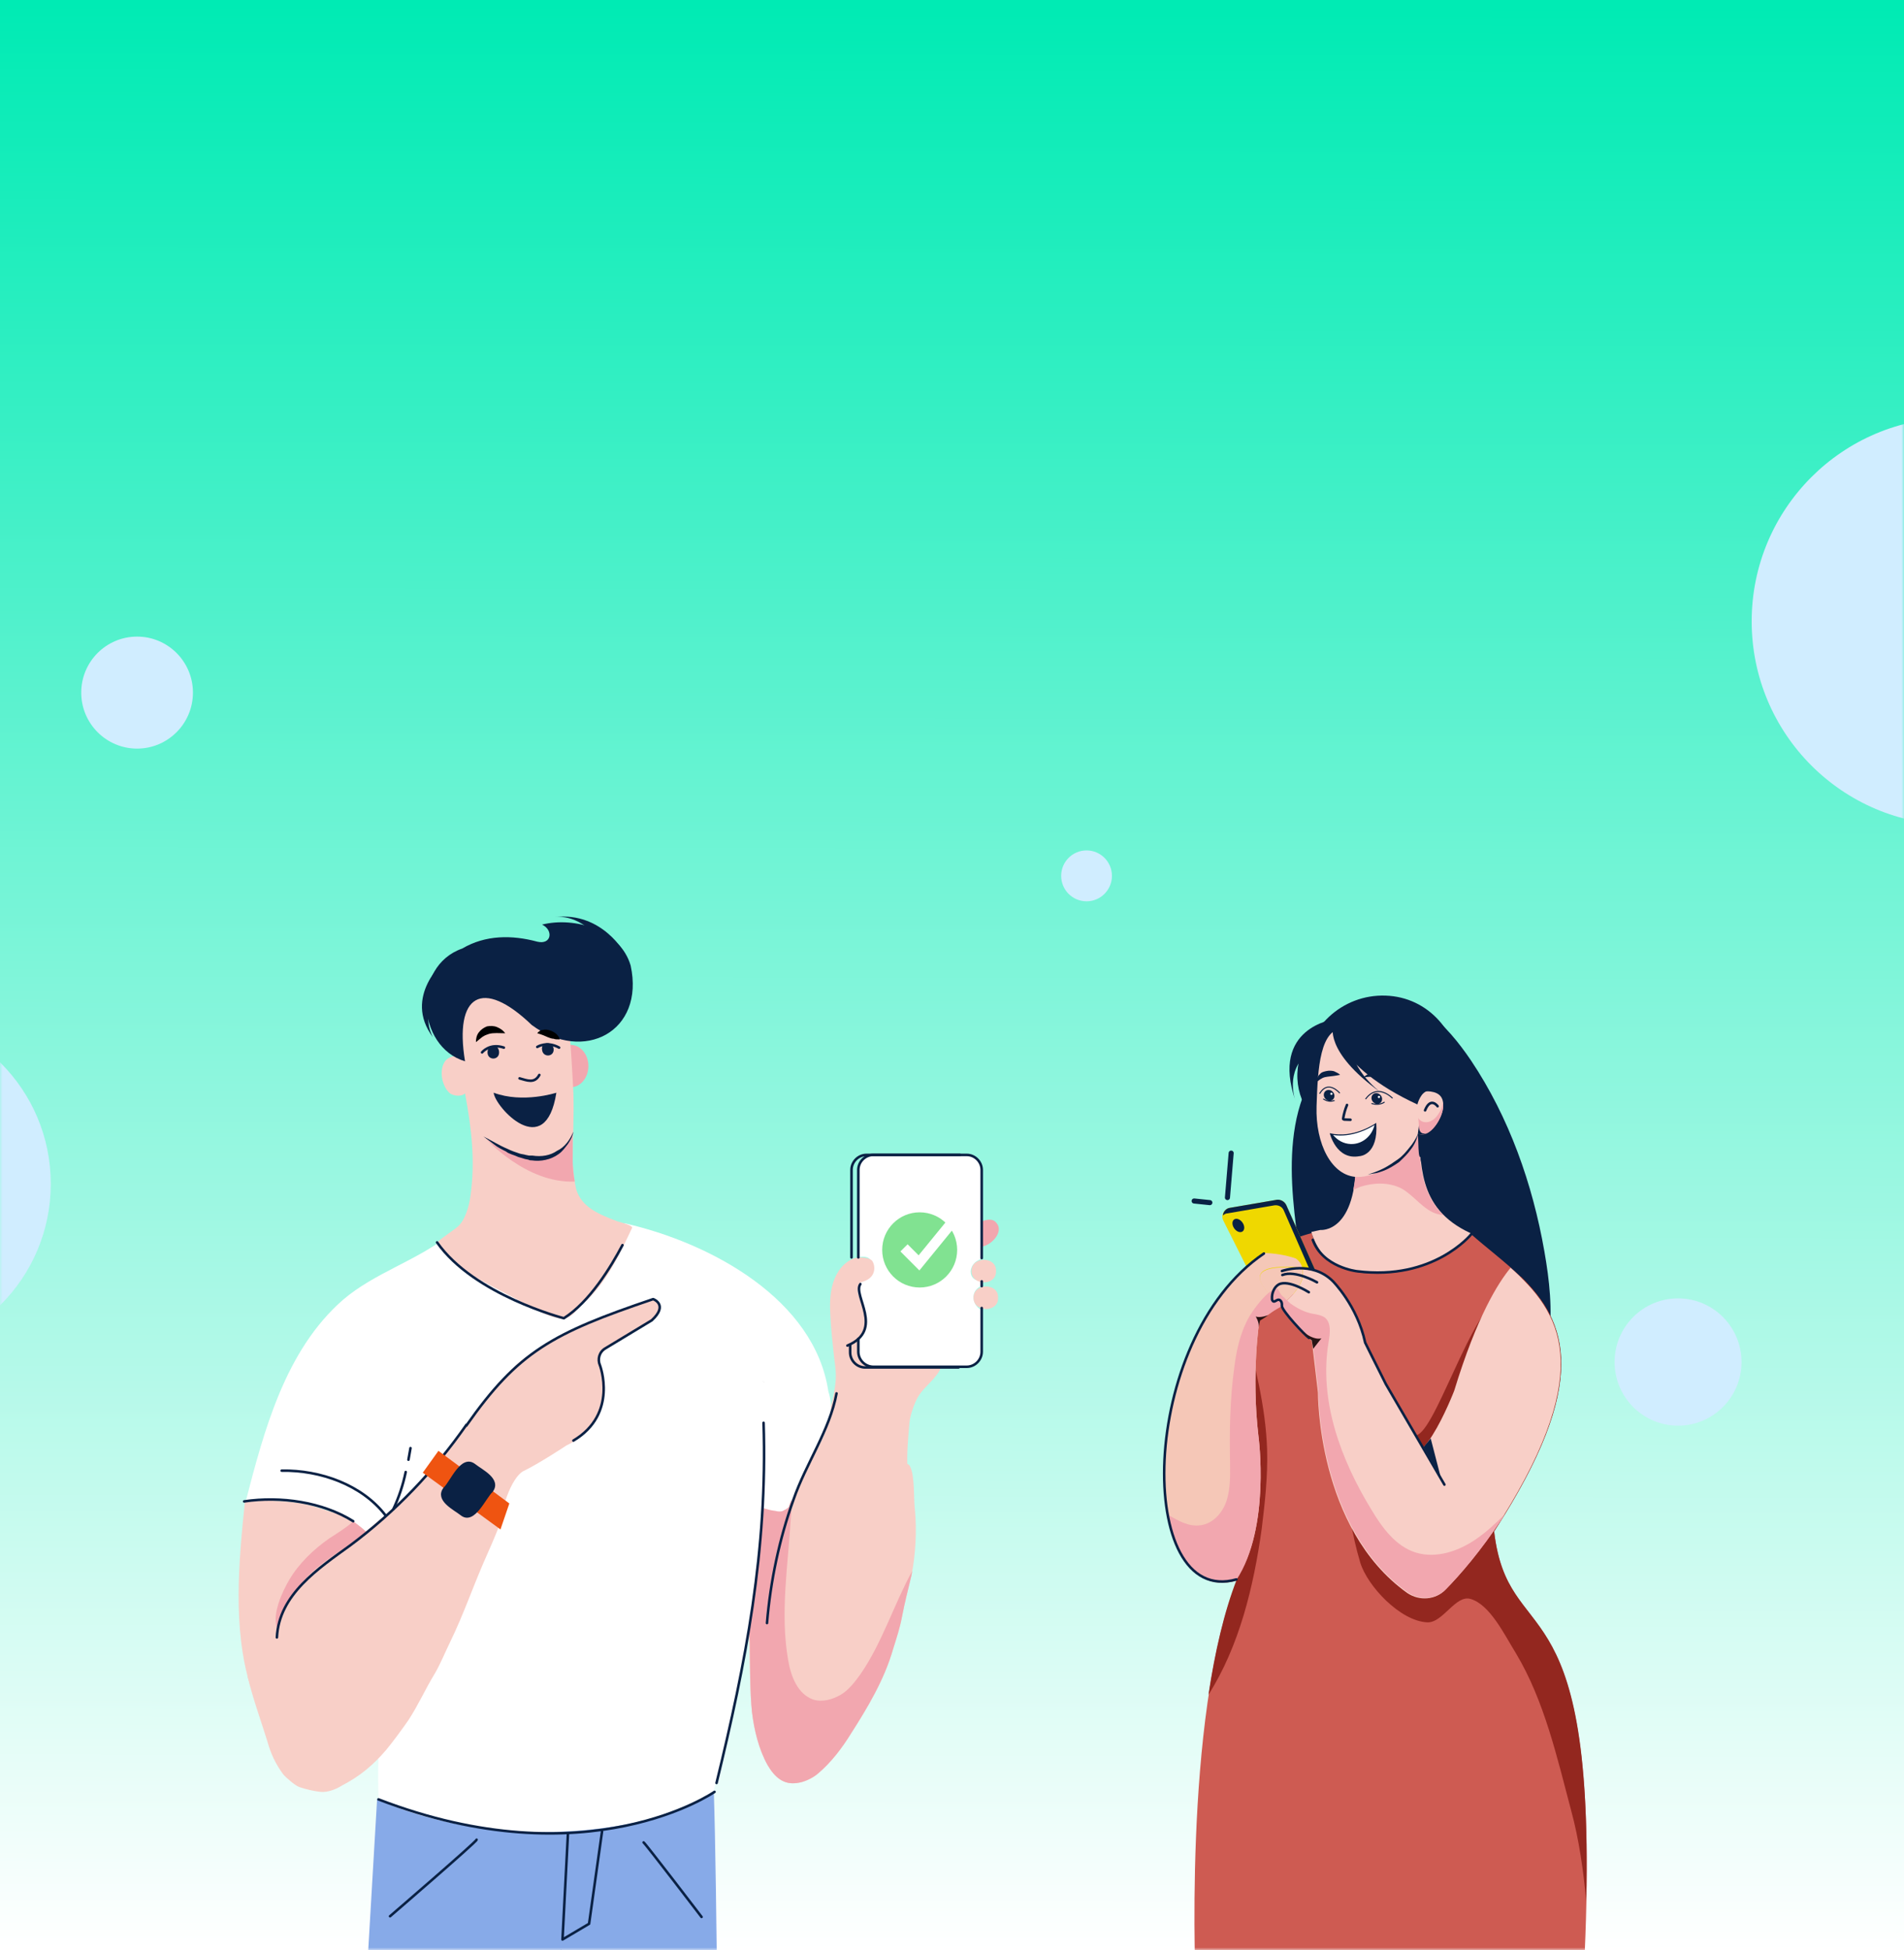 <svg width="375" height="384" viewBox="0 0 375 384" fill="none" xmlns="http://www.w3.org/2000/svg">
<rect x="0" y="0" width="375" height="384" fill="#333333" stroke="none"/>
<path d="M0 0H375V384H0V0Z" fill="url(#paint0_linear)"/>
<mask id="mask0" mask-type="alpha" maskUnits="userSpaceOnUse" x="0" y="0" width="375" height="384">
<path d="M0 0H375V384H0V0Z" fill="url(#paint1_linear)"/>
</mask>
<g mask="url(#mask0)">
<ellipse cx="-23.5" cy="233.127" rx="33.5" ry="33.583" fill="#D0EDFF"/>
<ellipse cx="385" cy="122.354" rx="40" ry="40.099" fill="#D0EDFF"/>
<ellipse cx="214" cy="172.478" rx="5" ry="5.012" fill="#D0EDFF"/>
<ellipse cx="27" cy="136.389" rx="11" ry="11.027" fill="#D0EDFF"/>
<ellipse cx="330.5" cy="268.214" rx="12.5" ry="12.531" fill="#D0EDFF"/>
<path d="M112.398 214.105C114.326 214.105 115.888 212.237 115.888 209.933C115.888 207.628 114.326 205.76 112.398 205.76C110.47 205.76 108.907 207.628 108.907 209.933C108.907 212.237 110.47 214.105 112.398 214.105Z" fill="#F2A7AF"/>
<path d="M193.485 257.71V266.323C193.485 267.938 192.143 269.284 190.532 269.284H172.005C170.394 269.284 169.052 267.938 169.052 266.323V263.766" fill="white"/>
<path d="M169.052 247.751V230.524C169.052 228.909 170.394 227.563 172.005 227.563H190.398C192.009 227.563 193.351 228.909 193.351 230.524V245.597C193.351 246.136 193.62 247.212 193.351 247.616C193.217 248.02 192.68 248.154 192.277 248.424C191.875 248.693 191.472 249.231 191.338 249.635C190.935 250.577 191.338 251.788 192.277 252.057C192.546 252.192 192.814 252.192 193.083 252.327C193.351 252.461 193.486 252.865 193.351 253.134C193.217 253.269 193.083 253.269 192.949 253.403C192.277 253.807 191.74 254.48 191.74 255.422C191.74 256.364 192.143 257.037 192.68 257.575C192.949 257.71 193.217 257.979 193.217 258.248C193.351 258.517 193.217 258.787 193.083 259.056C192.546 260.402 192.009 261.747 191.069 262.689C189.727 264.035 187.713 264.439 185.833 264.708C183.148 265.112 180.463 265.247 177.778 265.381C175.63 265.516 173.348 265.65 171.2 265.381C170.663 265.381 169.992 265.247 169.455 264.977C168.918 264.708 168.649 263.901 168.918 263.362C169.186 262.959 169.723 262.689 169.992 262.286C170.26 261.882 170.26 261.344 170.26 260.94C170.126 259.19 169.857 257.441 169.186 255.691C168.918 254.749 168.515 253.807 168.918 252.999C169.186 252.461 169.857 252.192 170.394 251.788C171.066 251.384 171.603 250.711 171.871 249.904C172.005 249.096 171.737 248.154 171.066 247.751C170.663 247.481 170.126 247.481 169.723 247.481C169.32 247.481 169.052 247.616 168.649 247.751" fill="white"/>
<path d="M193.485 245.463C195.499 245.059 197.647 242.502 196.304 240.887C195.633 239.945 194.559 240.079 193.485 240.483" fill="#F2A7AF"/>
<path d="M191.337 250.308C191.337 253.269 196.305 253.269 196.17 250.308C196.305 247.347 191.337 247.347 191.337 250.308Z" fill="#F8CFC7"/>
<path d="M191.74 255.557C191.74 258.517 196.708 258.517 196.573 255.557C196.708 252.596 191.74 252.596 191.74 255.557Z" fill="#F8CFC7"/>
<path d="M158.177 288.26C160.997 284.357 163.011 279.916 164.085 275.206C164.353 273.86 164.622 272.379 164.622 270.899C164.622 269.419 164.353 268.073 164.219 266.727C163.95 264.304 163.682 261.747 163.548 259.19C163.413 257.037 163.413 254.749 164.085 252.596C164.756 250.442 166.233 248.424 168.381 247.751C169.32 247.481 171.468 247.616 171.871 248.424C172.408 249.366 172.542 251.519 170.126 252.326C169.186 252.596 169.186 252.73 169.052 253.672C168.918 254.211 168.918 254.48 169.052 254.884C169.589 256.633 170.529 258.921 170.394 260.671C170.26 262.689 168.649 262.959 168.918 266.323C169.052 267.938 169.589 268.207 171.066 268.746C172.542 269.284 174.153 269.149 175.63 269.015C178.181 268.88 180.463 269.149 183.014 269.015C183.282 269.015 184.759 268.88 185.028 269.015C185.699 269.419 184.357 270.899 183.819 271.572C182.477 273.052 181.134 274.129 180.329 276.013C179.792 277.224 179.255 278.839 179.121 280.185C178.852 283.415 178.584 285.838 178.718 289.068C179.121 294.047 179.658 299.027 177.241 303.064C176.704 303.872 176.033 304.68 175.093 304.949C173.885 305.218 172.811 304.41 171.871 303.737C169.992 302.257 168.246 300.777 166.635 299.027" fill="#F8CFC7"/>
<path d="M148.108 337.114C148.511 340.613 149.451 344.516 151.196 347.612C152.539 349.9 154.284 351.515 156.969 351.111C158.311 350.976 160.057 350.169 161.131 349.227C163.682 347.073 165.83 344.247 167.575 341.421C170.931 336.172 174.153 330.789 175.898 324.733C176.57 322.579 177.241 320.56 177.644 318.407C178.181 315.581 178.852 313.024 179.523 310.198C180.329 306.16 180.597 301.45 180.194 297.278C179.926 295.124 180.194 290.683 179.255 288.799C178.718 287.587 177.107 288.799 176.167 287.857C174.824 286.511 173.079 285.569 171.2 285.165C165.024 283.415 157.64 286.242 154.687 292.029C154.015 293.24 153.613 294.451 152.673 295.528C152.002 296.335 150.928 296.47 150.256 297.143C149.451 297.95 149.317 300.238 149.182 301.315C148.914 302.93 148.511 304.68 148.377 306.295C147.437 312.755 147.303 317.196 147.571 323.656C147.706 327.424 147.706 333.481 148.108 337.114Z" fill="#F8CFC7"/>
<path d="M88.501 243.175C94.945 249.231 102.329 258.921 112.129 258.383C116.828 254.884 119.245 244.386 123.004 240.887C140.188 244.79 160.46 255.96 163.145 273.994C165.024 279.647 161.131 284.627 158.714 289.606C156.164 293.778 156.969 299.969 150.525 297.277C149.585 306.833 146.095 334.557 140.456 352.86C137.637 362.012 134.952 368.607 130.656 369.953C127.568 371.164 132.267 361.474 128.911 361.608C125.017 361.878 121.124 361.878 117.231 361.608C112.129 361.339 106.222 366.992 101.926 364.3C100.584 363.358 96.556 368.876 94.945 368.876C86.756 369.01 91.052 365.915 82.862 366.184C82.191 366.184 75.881 363.089 75.613 362.55C74.405 360.397 74.405 349.092 74.539 346.535C71.183 334.961 76.15 323.79 76.553 312.082C76.687 298.489 59.503 293.913 48.36 295.797C51.985 281.8 56.146 265.919 67.558 255.96C73.868 250.577 82.057 248.289 88.501 243.175Z" fill="white"/>
<path d="M49.299 332C45.809 320.695 47.017 307.506 48.225 295.797C48.225 295.259 54.938 295.393 58.563 295.932C61.651 296.335 63.396 297.277 66.484 298.085C68.497 298.623 70.914 300.507 72.525 301.988C74.539 303.872 75.344 304.68 74.27 307.237C73.33 309.794 71.451 311.947 69.974 314.37C68.363 316.927 67.155 319.618 65.141 321.906C63.127 324.06 60.442 325.675 58.697 327.963C57.757 329.174 57.086 330.52 56.415 331.865C56.012 332.673 55.743 333.346 55.341 334.153" fill="#F8CFC7"/>
<path d="M128.508 255.96C127.836 255.691 126.897 256.364 126.36 256.633C121.124 258.652 116.291 260.536 111.189 262.824C110.115 263.362 108.504 264.17 107.565 264.708C104.477 266.458 102.06 268.073 99.778 270.764C94.005 277.224 89.441 284.357 83.534 290.952C81.251 293.509 78.566 295.932 76.016 298.219C74.136 299.834 72.122 301.584 70.108 303.064C66.484 305.756 62.322 308.044 59.234 311.543C56.281 314.773 54.401 318.945 53.73 323.252C53.461 325.002 49.3 328.232 48.897 329.981C48.897 330.116 48.897 330.116 48.763 330.25C48.763 330.385 48.897 330.52 48.897 330.654C49.837 334.557 51.447 338.998 52.656 342.901C53.327 345.324 54.267 347.342 55.743 349.361C56.281 350.034 58.16 351.649 58.966 351.918C60.174 352.322 61.785 352.726 63.127 352.86C64.604 352.995 66.215 352.322 67.289 351.649C70.914 349.765 73.465 347.612 76.016 344.651C77.358 343.036 79.237 340.479 80.446 338.729C82.46 335.634 83.668 332.807 85.547 329.712C86.621 327.962 87.83 325.002 88.769 323.117C91.186 318.138 93.065 312.754 95.213 307.775C96.287 305.352 97.361 302.93 98.301 300.507C100.046 291.087 103 289.741 103 289.741C106.088 288.26 111.592 284.627 111.592 284.627C120.453 280.454 118.976 272.379 118.976 272.379C118.573 271.034 118.439 270.091 118.439 269.284C118.17 268.88 118.17 268.611 118.17 268.342C118.036 267.4 118.17 266.861 118.707 266.323C118.842 266.189 119.11 265.919 119.244 265.785C120.184 264.977 121.929 263.766 123.003 263.228C124.614 262.42 126.091 261.613 127.568 260.671C128.105 260.267 128.642 259.863 129.045 259.325C129.448 258.786 130.119 258.114 130.119 257.441C130.119 256.768 129.179 256.229 128.508 255.96Z" fill="#F8CFC7"/>
<path d="M89.977 202.665C90.246 204.549 90.514 206.434 90.783 208.318C89.843 207.645 88.232 208.049 87.561 209.125C86.89 210.202 86.89 211.548 87.158 212.759C87.427 213.701 87.829 214.643 88.635 215.316C89.44 215.854 90.917 215.989 91.588 215.316C92.931 222.449 93.602 228.774 92.662 235.504C92.394 237.522 91.588 240.483 89.977 241.694C89.575 242.098 86.084 244.386 86.218 244.655C89.709 250.577 97.361 253.269 103.403 256.768C105.282 257.845 109.175 259.998 111.323 259.594C113.069 259.19 113.606 257.71 114.948 256.633C119.378 252.73 121.929 247.212 124.48 241.829C124.749 241.291 121.929 240.618 121.526 240.483C118.036 239.137 114.545 237.792 113.471 234.158C113.203 233.081 112.8 230.12 112.8 228.909C112.8 224.199 113.069 220.027 112.934 215.316C112.934 214.912 112.263 202.261 111.86 200.377C111.458 198.628 109.847 197.551 108.37 196.609C106.088 195.263 103.537 194.186 101.12 193.244C99.106 192.571 97.093 192.168 95.079 192.302C93.065 192.437 90.917 193.244 89.575 194.859" fill="#F8CFC7"/>
<path d="M113.203 232.677C112.935 231.331 112.8 229.582 112.8 228.774C112.8 226.756 112.8 224.871 112.8 222.987C110.921 229.447 102.866 230.12 95.616 224.199C95.751 224.199 103.537 233.081 113.203 232.677Z" fill="#F2A7AF"/>
<path d="M181.135 253.538C185.213 253.538 188.518 250.224 188.518 246.136C188.518 242.048 185.213 238.734 181.135 238.734C177.057 238.734 173.751 242.048 173.751 246.136C173.751 250.224 177.057 253.538 181.135 253.538Z" fill="#81E291"/>
<path d="M178.047 245.732L181 248.693L189.458 238.33" stroke="white" stroke-width="2" stroke-miterlimit="10"/>
<path d="M148.377 312.889C147.974 314.504 147.705 316.254 147.437 317.869C147.437 318.811 147.437 319.753 147.437 320.695C147.437 320.56 147.437 320.426 147.437 320.291C147.84 317.734 148.108 315.312 148.377 312.889Z" fill="white"/>
<path d="M70.108 303.199C70.779 302.795 71.585 302.257 72.256 301.853C71.719 301.18 72.122 301.719 71.585 301.18C71.316 300.911 69.705 299.7 69.571 299.565C69.303 299.7 69.303 299.835 69.168 299.969C67.826 301.046 66.349 301.988 64.872 302.93C61.785 305.083 58.831 307.91 56.952 311.14C55.609 313.428 53.595 317.734 54.535 320.56C55.475 317.196 57.086 314.1 59.502 311.678C62.322 308.179 66.483 305.891 70.108 303.199Z" fill="#F2A7AF"/>
<path d="M150.256 297.281C150.256 297.143 150.394 297.143 150.394 297.143H150.256C150.256 297.143 150.256 297.281 150.256 297.281Z" fill="#E5E5E5"/>
<path d="M148.108 337.114C148.511 340.613 149.451 344.516 151.196 347.612C152.539 349.9 154.284 351.515 156.969 351.111C158.311 350.976 160.057 350.169 161.131 349.227C163.681 347.073 165.829 344.247 167.575 341.421C170.931 336.172 174.153 330.789 175.898 324.732C176.57 322.579 177.241 320.56 177.644 318.407C178.181 315.581 178.852 313.024 179.523 310.197C179.523 309.928 179.657 309.659 179.657 309.39C176.033 315.985 173.75 323.521 169.454 329.712C168.38 331.193 167.172 332.808 165.561 333.75C163.95 334.692 161.936 335.23 160.191 334.692C157.103 333.615 155.761 330.116 155.224 326.886C153.613 317.6 155.224 308.179 155.761 298.892C155.895 297.681 155.895 296.47 155.895 295.259C155.761 295.662 155.492 296.201 155.358 296.739C155.224 297.008 154.418 297.412 154.15 297.547C153.881 297.681 153.21 297.681 152.807 297.547C151.733 297.412 151.33 297.277 150.391 297.008L150.256 297.143C149.988 302.257 149.585 307.237 148.511 312.351C148.511 312.485 148.511 312.485 148.511 312.62C148.243 315.042 147.974 317.465 147.571 319.887C147.571 320.022 147.571 320.157 147.571 320.291C147.571 321.368 147.571 322.445 147.706 323.521C147.706 327.424 147.706 333.48 148.108 337.114Z" fill="#F2A7AF"/>
<path d="M150.122 271.976L150.256 272.11C151.33 272.513 150.122 271.976 150.122 271.976Z" fill="#E5E5E5"/>
<path d="M149.182 307.102C148.914 308.986 148.779 311.005 148.511 312.889C148.511 312.755 148.511 312.755 148.511 312.62C149.585 307.506 150.122 302.526 150.256 297.412L150.122 297.547C149.854 300.642 149.451 303.872 149.182 307.102Z" fill="#E5E5E5"/>
<path d="M193.351 257.575V266.189C193.351 267.804 192.008 269.15 190.397 269.15H172.005C170.394 269.15 169.052 267.804 169.052 266.189V263.632" stroke="#0A2144" stroke-width="0.5" stroke-miterlimit="10" stroke-linecap="round" stroke-linejoin="round"/>
<path d="M193.351 252.327V253.269" stroke="#0A2144" stroke-width="0.5" stroke-miterlimit="10" stroke-linecap="round" stroke-linejoin="round"/>
<path d="M169.052 247.616V230.389C169.052 228.774 170.394 227.429 172.005 227.429H190.397C192.008 227.429 193.351 228.774 193.351 230.389V245.463V247.751" stroke="#0A2144" stroke-width="0.5" stroke-miterlimit="10" stroke-linecap="round" stroke-linejoin="round"/>
<path d="M91.588 208.991C82.057 206.164 80.983 190.283 91.051 186.784C95.616 184.093 100.852 184.093 105.819 185.438C108.638 186.111 109.041 183.151 106.759 182.074C113.203 180.459 122.198 183.151 124.212 190.149C127.031 203.203 114.948 209.394 104.745 201.858C94.945 192.437 89.44 195.936 91.588 208.991Z" fill="#0A2144"/>
<path d="M99.509 203.473C98.301 203.473 97.227 203.338 96.287 203.607C95.885 203.742 95.482 203.876 95.079 204.146C94.676 204.415 94.274 204.819 93.737 205.222C93.737 204.549 93.871 203.876 94.274 203.338C94.676 202.8 95.213 202.396 95.885 202.127C96.556 201.992 97.227 201.992 97.898 202.261C98.57 202.531 99.107 202.934 99.509 203.473Z" fill="black"/>
<path d="M105.819 203.473C106.088 203.069 106.625 202.8 107.027 202.8C107.43 202.665 107.967 202.8 108.37 202.934C109.175 203.204 109.981 203.742 110.249 204.684C109.712 204.684 109.31 204.684 109.041 204.549C108.638 204.549 108.37 204.415 107.967 204.28L107.027 203.876C106.625 203.742 106.356 203.607 105.819 203.473Z" fill="black"/>
<path d="M109.578 215.181C109.578 215.181 103 217.335 97.227 215.181C97.495 218.008 107.43 228.909 109.578 215.181Z" fill="#0A2144"/>
<path d="M98.301 207.241C98.301 208.856 96.019 208.856 96.019 207.241C96.019 205.491 98.301 205.491 98.301 207.241Z" fill="#0A2144"/>
<path d="M109.041 206.568C109.175 208.183 106.893 208.318 106.759 206.703C106.49 205.088 108.907 204.953 109.041 206.568Z" fill="#0A2144"/>
<path d="M94.945 207.241C94.945 207.241 96.422 205.357 99.241 206.299" stroke="#0A2144" stroke-width="0.5" stroke-miterlimit="10" stroke-linecap="round" stroke-linejoin="round"/>
<path d="M105.819 206.164C105.819 206.164 107.699 204.953 110.115 206.299" stroke="#0A2144" stroke-width="0.5" stroke-miterlimit="10" stroke-linecap="round" stroke-linejoin="round"/>
<path d="M106.222 211.682C105.282 213.432 103.805 212.759 102.329 212.355" stroke="#0A2144" stroke-width="0.5" stroke-miterlimit="10" stroke-linecap="round" stroke-linejoin="round"/>
<path d="M87.695 189.072C87.695 189.072 79.237 196.205 85.279 204.28C85.279 204.28 83.13 200.646 85.413 197.686" fill="#0A2144"/>
<path d="M123.138 187.861C123.138 187.861 118.707 179.517 109.31 180.593C109.31 180.593 114.814 179.651 118.573 186.246" fill="#0A2144"/>
<path d="M91.857 280.724C102.06 266.189 108.773 262.555 128.642 255.826C128.642 255.826 131.73 256.902 128.373 259.998L119.244 265.516C118.036 266.189 117.633 267.669 118.17 268.88C118.17 268.88 121.795 278.436 112.934 283.684" stroke="#0A2144" stroke-width="0.5" stroke-miterlimit="10" stroke-linecap="round" stroke-linejoin="round"/>
<path d="M91.857 280.589C85.547 289.606 77.895 297.681 69.034 304.276C62.724 308.852 54.938 313.966 54.535 322.445" stroke="#0A2144" stroke-width="0.5" stroke-miterlimit="10" stroke-linecap="round" stroke-linejoin="round"/>
<path d="M48.091 295.662C55.34 294.586 63.53 295.797 69.571 299.565" stroke="#0A2144" stroke-width="0.5" stroke-miterlimit="10" stroke-linecap="round" stroke-linejoin="round"/>
<path d="M55.475 289.606C63.127 289.472 71.316 292.432 75.881 298.354" stroke="#0A2144" stroke-width="0.5" stroke-miterlimit="10" stroke-linecap="round" stroke-linejoin="round"/>
<path d="M164.755 274.398C163.413 281.666 158.714 288.26 156.298 295.259C153.478 303.065 151.733 311.409 151.062 319.618" stroke="#0A2144" stroke-width="0.5" stroke-miterlimit="10" stroke-linecap="round" stroke-linejoin="round"/>
<path d="M166.903 264.977C174.287 261.882 167.843 255.018 169.454 252.865" stroke="#0A2144" stroke-width="0.5" stroke-miterlimit="10" stroke-linecap="round" stroke-linejoin="round"/>
<path d="M150.39 280.185C151.196 305.353 146.9 327.424 141.127 351.111" stroke="#0A2144" stroke-width="0.5" stroke-miterlimit="10" stroke-linecap="round" stroke-linejoin="round"/>
<path d="M80.446 287.453C80.58 286.645 80.714 285.972 80.848 285.165" stroke="#0A2144" stroke-width="0.5" stroke-miterlimit="10" stroke-linecap="round" stroke-linejoin="round"/>
<path d="M77.492 297.143C78.566 294.855 79.371 292.432 79.909 289.875" stroke="#0A2144" stroke-width="0.5" stroke-miterlimit="10" stroke-linecap="round" stroke-linejoin="round"/>
<path d="M100.315 296.066L98.57 301.18L83.265 290.01L86.353 285.703L100.315 296.066Z" fill="#EF5411"/>
<path d="M90.917 298.22C89.575 297.143 85.816 295.393 87.561 293.105C88.903 291.894 90.917 286.511 93.468 288.529C94.81 289.606 98.57 291.356 96.824 293.644C95.482 294.855 93.334 300.104 90.917 298.22Z" fill="#0A2144" stroke="#0A2144" stroke-width="0.5" stroke-miterlimit="10" stroke-linecap="round" stroke-linejoin="round"/>
<path d="M167.709 247.616V230.389C167.709 228.774 169.051 227.429 170.662 227.429H189.055" stroke="#0A2144" stroke-width="0.5" stroke-miterlimit="10" stroke-linecap="round" stroke-linejoin="round"/>
<path d="M188.786 269.284H170.394C168.783 269.284 167.44 267.938 167.44 266.323V264.843" stroke="#0A2144" stroke-width="0.5" stroke-miterlimit="10" stroke-linecap="round" stroke-linejoin="round"/>
<path d="M122.6 245.194C120.318 249.5 116.156 256.364 111.054 259.594C111.054 259.594 93.333 255.018 86.084 244.655" stroke="#0A2144" stroke-width="0.5" stroke-miterlimit="10" stroke-linecap="round" stroke-linejoin="round"/>
<path d="M106.088 360.801C93.334 360.801 81.789 357.706 74.27 354.341L61.785 566.714L83.265 567.118C83.265 567.118 97.899 470.083 105.685 417.326C105.954 417.326 106.088 417.326 106.222 417.192L119.513 565.503L142.067 565.906C142.067 565.906 141.799 387.718 140.591 352.995C133.61 357.571 121.258 360.801 106.088 360.801Z" fill="#87AAE8"/>
<path d="M110.518 384.219C110.518 385.026 97.362 472.775 94.14 494.846" stroke="#0A2144" stroke-width="0.5" stroke-miterlimit="10" stroke-linecap="round" stroke-linejoin="round"/>
<path d="M118.573 360.666L116.023 378.835L110.787 381.931L111.861 361.07" stroke="#0A2144" stroke-width="0.5" stroke-miterlimit="10" stroke-linecap="round" stroke-linejoin="round"/>
<path d="M140.725 352.861C140.725 352.861 115.754 370.222 74.539 354.341" stroke="#0A2144" stroke-width="0.5" stroke-miterlimit="10" stroke-linecap="round" stroke-linejoin="round"/>
<path d="M93.871 362.281C93.871 362.685 76.821 377.355 76.821 377.355" stroke="#0A2144" stroke-width="0.5" stroke-miterlimit="10" stroke-linecap="round" stroke-linejoin="round"/>
<path d="M126.762 362.82C127.165 363.089 138.174 377.489 138.174 377.489" stroke="#0A2144" stroke-width="0.5" stroke-miterlimit="10" stroke-linecap="round" stroke-linejoin="round"/>
<path d="M112.934 222.853C112.8 223.66 112.397 224.468 111.86 225.275C111.323 225.948 110.786 226.756 109.981 227.294C108.504 228.371 106.49 228.774 104.745 228.505C104.476 228.505 104.342 228.505 104.074 228.371L103.402 228.236C103 228.101 102.463 227.967 102.06 227.832C101.254 227.429 100.315 227.294 99.643 226.756C98.838 226.352 98.032 225.948 97.361 225.41C96.69 224.871 95.884 224.333 95.213 223.795C96.824 224.602 98.301 225.544 99.912 226.217C100.717 226.621 101.523 226.89 102.328 227.159C102.731 227.294 103.134 227.294 103.537 227.429L104.208 227.563H104.879C106.624 227.832 108.37 227.563 109.712 226.621C111.189 225.948 112.263 224.468 112.934 222.853Z" fill="#0A2144"/>
<g clip-path="url(#clip0)">
<path d="M281.118 199.273C284.537 201.88 287.295 205.249 289.721 208.834C297.222 220.025 301.855 233.172 304.171 246.427C305.164 252.077 305.825 257.944 305.053 263.703C290.604 263.485 276.044 262.616 261.595 261.095C260.602 260.986 259.609 260.878 258.837 260.334C257.514 259.465 257.293 257.727 257.072 256.206C256.631 252.294 256.08 248.383 255.639 244.58C254.646 236.975 253.763 229.26 255.087 221.655C256.411 214.049 260.382 206.661 267.22 202.858" fill="#0A2144"/>
<path d="M235.442 392.115C235.442 392.115 241.429 484.006 251.97 524.585L267.119 522.414L271.669 382.742L235.442 392.115Z" fill="#F8CFC7"/>
<path d="M271.559 382.739L235.442 392.115C235.442 392.115 235.729 396.904 236.362 404.704L270.947 401.502L271.559 382.739Z" fill="#F2A7AF"/>
<path d="M294.271 301.568C319.953 261.952 302.464 254.266 289.639 242.954L289.624 243.398C287.569 245.221 285.414 246.706 283.045 247.962C279.886 249.637 276.202 250.406 272.648 250.623C270.536 250.776 268.317 250.814 266.227 250.301C264.138 249.788 262.062 248.831 260.673 247.23C259.495 245.969 258.766 244.5 258.378 242.82C258.935 242.727 258.939 242.616 258.378 242.82C224.28 251.484 221.46 317.634 243.62 311.247C232.873 338.237 235.545 392.341 235.545 392.341C263.061 405.356 311.712 392.389 311.712 392.389C316.683 307.859 297.208 327.117 294.271 301.568Z" fill="#CE5B52"/>
<path d="M299.564 251.393L295.229 255.141C288.281 260.804 281.229 286.692 277.83 282.135C277.405 281.566 275.752 277.844 275.095 277.6C272.144 276.281 269.433 274.414 267.062 272.335C264.135 283.91 264.509 296.259 267.905 307.707C269.307 312.31 275.736 319.189 281.048 319.474C284.146 319.687 286.659 313.99 289.624 314.865C293.468 315.991 296.27 321.862 298.588 325.606C304.161 334.902 306.679 346.099 309.443 356.526C311.027 362.357 311.832 368.275 312.412 374.295C313.824 310.544 297.052 325.111 294.271 301.568C313.414 272.075 308.589 260.246 299.564 251.393Z" fill="#93271F"/>
<path d="M249.561 285.433C249.282 276.977 247.114 268.681 245.052 260.5L238.837 257.296C224.376 279.163 226.845 315.699 243.631 310.914C241.092 317.388 239.281 325.331 238.009 333.737C244.087 324.155 246.907 312.466 248.498 301.07C249.103 296.088 249.72 290.773 249.561 285.433Z" fill="#93271F"/>
<path d="M253.346 237.32L259.957 252.208C260.474 253.336 259.659 254.532 258.438 254.603L249.548 255.201C248.88 255.291 248.23 254.825 247.916 254.259L240.941 240.36C240.419 239.342 241.016 238.028 242.242 237.846L251.496 236.259C252.275 236.174 253.036 236.643 253.346 237.32Z" fill="#EFD800"/>
<path d="M259.957 252.208L253.346 237.32C253.035 236.643 252.275 236.174 251.496 236.259L242.242 237.846C241.463 237.931 240.884 238.69 240.862 239.357C241.091 239.142 241.43 238.931 241.763 238.942L251.017 237.355C251.795 237.269 252.56 237.628 252.867 238.416L259.367 253.3C259.467 253.637 259.57 253.862 259.559 254.195C260.02 253.655 260.267 252.885 259.957 252.208Z" fill="#0A2144"/>
<path d="M244.725 242.503C245.175 242.185 245.169 241.399 244.71 240.747C244.252 240.095 243.516 239.824 243.066 240.142C242.615 240.46 242.622 241.246 243.08 241.898C243.538 242.55 244.274 242.821 244.725 242.503Z" fill="#0A2144"/>
<path d="M280.169 285.213C280.169 285.213 270.286 268.662 268.762 264.389C268.762 264.389 265.678 250.172 256.489 249.76C256.992 251.333 256.473 253.65 252.37 257.072C253.97 259.014 255.659 261.626 258.352 264.048C258.352 264.048 258.537 265.165 259.573 274.202C259.573 274.202 259.366 300.981 277.135 313.678C279.521 315.312 282.743 315.084 284.695 313.036C287.447 310.236 291.593 305.482 295.794 299.062C314.277 269.435 307.429 258.43 297.514 249.659C295.091 252.58 290.883 259.222 286.415 273.858C286.415 273.858 284.476 278.907 282.138 282.61C281.552 283.591 280.859 284.457 280.169 285.213Z" fill="#F8CFC7"/>
<path d="M247.869 282.933C246.391 270.436 248.064 259.932 248.064 259.932C249.647 258.983 250.894 258.135 251.92 257.28C249.784 254.764 248.624 252.948 248.624 252.948C245.782 248.298 256.049 249.635 256.492 249.649C256.2 248.417 255.221 247.829 255.221 247.829C253.139 247.094 250.931 246.8 248.937 246.734C223.882 263.697 223.6 316.593 243.52 310.91C250.28 300.795 247.869 282.933 247.869 282.933Z" fill="#F5C7B7"/>
<path d="M256.489 249.76C256.046 249.746 245.778 248.409 248.62 253.059C248.62 253.059 249.781 254.875 251.916 257.391C256.466 253.872 256.881 251.329 256.489 249.76Z" fill="#F5C7B7"/>
<path d="M272.651 250.512C276.206 250.295 279.89 249.526 283.049 247.851C285.418 246.595 287.573 245.109 289.628 243.287C289.628 243.287 289.853 243.184 289.857 243.072C289.857 243.072 289.639 242.954 289.643 242.843C278.719 237.817 280.123 228.75 279.255 221.386L267.083 227.433C267.352 243.003 260.061 242.208 260.061 242.208C259.503 242.301 258.832 242.501 258.274 242.594C258.774 244.278 259.502 245.746 260.57 247.004C262.07 248.609 264.034 249.563 266.124 250.076C268.325 250.592 270.429 250.661 272.651 250.512Z" fill="#F8CFC7"/>
<path d="M266.527 234.306C266.977 234.099 267.538 233.895 267.989 233.687C270.565 232.882 273.562 232.758 276.07 234.063C278.574 235.479 280.366 238.316 283.113 239.073C283.553 239.198 283.996 239.213 284.324 239.335C279.06 234.161 279.838 227.295 279.144 221.382L266.973 227.43C267.104 230.213 266.921 232.43 266.527 234.306Z" fill="#F2A7AF"/>
<path d="M281.957 226.92C282.289 226.931 282.718 227.39 282.593 227.83C282.578 228.274 282.235 228.596 281.788 228.693C281.563 228.797 281.345 228.678 281.127 228.56C280.91 228.442 280.806 228.216 280.703 227.99C280.492 227.65 280.506 227.206 280.406 226.869L280.842 227.106C280.167 227.417 280.238 228.642 280.659 229.323C280.766 229.437 280.873 229.552 280.984 229.556C281.095 229.559 281.209 229.452 281.324 229.345C281.438 229.237 281.445 229.015 281.338 228.9C281.231 228.786 281.01 228.779 280.788 228.771C281.01 228.779 281.235 228.675 281.453 228.793C281.67 228.911 281.66 229.244 281.542 229.463C281.424 229.681 281.195 229.896 280.973 229.889C280.641 229.878 280.423 229.76 280.32 229.534C279.891 229.075 279.798 228.517 279.813 228.073C279.831 227.517 279.963 226.855 280.635 226.655L280.975 226.443L280.96 226.887C280.949 227.221 281.049 227.557 281.149 227.894C281.249 228.231 281.467 228.349 281.688 228.356C281.91 228.363 282.253 228.041 282.371 227.823C282.493 227.493 282.286 227.042 281.957 226.92Z" fill="#0A2144"/>
<path d="M287.765 211.994C288.24 221.235 284.23 225.216 279.82 227.85C279.03 228.269 279.68 221.955 278.783 222.259C276.985 222.978 273.861 226.988 271.757 226.92C263.229 226.64 256.587 219.532 256.865 210.983C257.144 202.434 264.345 195.778 272.873 196.058C281.401 196.337 287.379 203.424 287.765 211.994Z" fill="#0A2144"/>
<path d="M284.251 217.77C284.178 219.991 282.073 223.367 280.079 223.302C278.086 223.237 277.472 221.661 277.544 219.44C277.616 217.219 279.025 214.82 281.019 214.886C283.012 214.951 284.319 215.661 284.251 217.77Z" fill="#F8CFC7"/>
<path d="M283.547 218.97C283.193 219.625 282.614 220.384 281.938 220.695C281.259 221.118 280.262 221.085 279.723 220.623C278.966 220.042 278.891 218.928 278.134 218.348C278.023 218.344 277.913 218.341 277.806 218.226C277.68 218.666 277.555 219.107 277.541 219.551C277.468 221.772 278.082 223.348 280.076 223.413C282.069 223.478 284.179 219.991 284.247 217.881C284.255 217.659 284.265 217.326 284.162 217.1C284.14 217.766 283.897 218.425 283.547 218.97Z" fill="#F2A7AF"/>
<path d="M263.706 222.21C268.416 222.364 272.388 217.767 272.577 211.942C272.767 206.117 269.103 201.269 264.393 201.115C259.683 200.961 255.711 205.558 255.522 211.383C255.332 217.209 258.996 222.056 263.706 222.21Z" fill="#0A2144"/>
<path d="M279.156 217.603C279.087 219.713 279.994 222.521 278.939 224.265C276.129 228.841 270.819 231.89 267.275 231.774C262.291 231.611 259.06 225.281 259.302 217.842C259.545 210.404 259.92 202.302 264.903 202.466C268.891 202.596 277.023 208.197 279.818 214.291C280.443 215.534 279.203 216.16 279.156 217.603Z" fill="#F8CFC7"/>
<path d="M271.059 221.117C271.059 221.117 266.631 224.307 261.901 223.151C261.901 223.151 263.167 228.528 267.741 227.677C267.852 227.681 271.517 227.467 271.059 221.117Z" fill="#0A2144"/>
<path d="M262.555 223.506C263.408 224.534 264.605 225.24 266.045 225.288C268.26 225.36 270.197 223.756 270.712 221.55C269.579 222.291 266.195 224.07 262.555 223.506Z" fill="white"/>
<path d="M268.58 212.144C269.498 211.174 271.059 210.892 272.374 211.379C273.031 211.623 273.571 212.085 273.996 212.655C274.21 212.884 274.31 213.221 274.524 213.45C274.624 213.787 274.724 214.124 274.827 214.349C274.502 214.117 274.288 213.887 274.07 213.769C273.856 213.54 273.638 213.421 273.424 213.192C272.992 212.845 272.445 212.604 272.009 212.368C271.023 212.002 269.916 211.966 268.58 212.144Z" fill="#0A2144"/>
<path d="M263.939 211.659C263.046 211.852 262.267 211.938 261.488 212.023C260.709 212.109 260.259 212.316 259.462 212.957C259.365 212.51 259.494 211.958 259.952 211.528C260.298 211.095 260.856 211.002 261.302 210.906C261.749 210.809 262.303 210.827 262.742 210.953C263.178 211.189 263.617 211.315 263.939 211.659Z" fill="#0A2144"/>
<path d="M274.212 216.219C274.212 216.219 271.316 213.234 268.996 216.382" stroke="#0A2144" stroke-width="0.2" stroke-miterlimit="10" stroke-linecap="round" stroke-linejoin="round"/>
<path d="M263.823 215.212C263.823 215.212 261.58 212.582 259.94 215.307" stroke="#0A2144" stroke-width="0.2" stroke-miterlimit="10" stroke-linecap="round" stroke-linejoin="round"/>
<path d="M271.903 217.154C272.314 216.786 272.316 216.117 271.908 215.659C271.5 215.202 270.837 215.13 270.426 215.498C270.015 215.866 270.013 216.535 270.421 216.992C270.829 217.449 271.493 217.522 271.903 217.154Z" fill="#0A2144"/>
<path d="M271.814 216.048C271.831 215.926 271.746 215.814 271.625 215.797C271.504 215.78 271.392 215.865 271.375 215.986C271.358 216.108 271.442 216.221 271.564 216.237C271.685 216.254 271.797 216.169 271.814 216.048Z" fill="white"/>
<path d="M262.514 216.529C262.924 216.161 262.927 215.492 262.519 215.035C262.111 214.577 261.447 214.505 261.037 214.873C260.626 215.241 260.624 215.91 261.032 216.368C261.44 216.825 262.103 216.897 262.514 216.529Z" fill="#0A2144"/>
<path d="M262.445 215.426C262.462 215.304 262.377 215.192 262.255 215.175C262.134 215.158 262.022 215.243 262.005 215.365C261.988 215.487 262.073 215.599 262.194 215.616C262.316 215.633 262.428 215.548 262.445 215.426Z" fill="white"/>
<path d="M260.678 216.443C260.789 216.446 261.543 217.136 262.776 216.733" stroke="#0A2144" stroke-width="0.2" stroke-miterlimit="10" stroke-linecap="round" stroke-linejoin="round"/>
<path d="M270.185 217.31C270.185 217.31 271.5 217.797 272.633 217.056" stroke="#0A2144" stroke-width="0.2" stroke-miterlimit="10" stroke-linecap="round" stroke-linejoin="round"/>
<path d="M262.282 201.268C262.282 201.268 262.557 209.835 279.16 217.492C279.16 217.492 279.8 214.846 281.465 214.789C283.02 214.729 277.778 205.443 277.778 205.443L274.414 203.221" fill="#0A2144"/>
<path d="M251.064 252.917C250.735 252.795 250.492 253.454 250.463 254.342C250.917 254.023 251.256 253.812 251.703 253.716C251.385 253.261 251.175 252.92 251.064 252.917Z" fill="#F5C7B7"/>
<path d="M252.974 255.536C253.225 254.655 253.472 253.885 252.371 253.627C252.15 253.619 251.928 253.612 251.592 253.712C251.91 254.167 252.221 254.844 252.328 254.959C252.542 255.188 252.756 255.418 252.974 255.536Z" fill="#F5C7B7"/>
<path d="M290.673 303.117C287.27 305.451 282.897 306.975 278.835 305.731C274.884 304.49 272.231 300.847 270.128 297.332C264.023 287.352 259.744 275.763 261.671 264.267C261.946 262.609 262.237 260.507 260.94 259.464C260.29 258.998 259.408 258.858 258.636 258.722C256.982 258.446 255.457 257.618 254.157 256.686C253.942 256.457 253.617 256.224 253.403 255.994C253.185 255.876 253.082 255.65 252.867 255.421C252.653 255.192 252.435 255.073 252.332 254.848C252.225 254.733 251.914 254.056 251.596 253.601C251.15 253.698 250.81 253.909 250.356 254.227C250.131 254.331 250.013 254.55 249.788 254.653C248.19 256.046 246.678 258.219 246.092 259.2C244.329 262.255 243.553 265.675 243.105 269.217C242.234 275.524 242.139 281.856 242.265 288.195C242.296 290.641 242.323 293.199 241.583 295.508C240.842 297.818 238.998 299.981 236.547 300.345C234.207 300.713 232.139 299.534 229.963 298.24C231.553 307.295 236.131 313.113 243.513 311.132C250.28 300.795 247.869 282.933 247.869 282.933C246.391 270.436 248.064 259.932 248.064 259.932C248.968 259.406 249.872 258.88 250.555 258.346C251.008 258.028 252.023 257.505 252.477 257.187C253.227 257.989 253.412 259.107 254.38 260.028C255.559 261.289 256.955 262.668 258.466 263.94C258.466 263.94 258.651 265.058 259.687 274.094C259.687 274.094 259.48 300.874 277.249 313.57C279.635 315.204 282.858 314.976 284.809 312.929C287.561 310.129 291.708 305.374 295.908 298.954C296.026 298.736 296.144 298.517 296.377 298.192C294.543 300.021 292.713 301.739 290.673 303.117Z" fill="#F2A7AF"/>
<path d="M262.743 200.728C262.743 200.728 250.163 202.316 255.126 216.705C255.126 216.705 252.985 210.967 257.649 207.341" fill="#0A2144"/>
<path d="M262.592 201.945C262.592 201.945 260.654 206.994 271.812 215.029C271.812 215.029 264.993 209.915 266.182 204.063" fill="#0A2144"/>
<path d="M289.746 243.069C289.746 243.069 282.35 252.274 267.224 250.334C267.224 250.334 260.486 249.558 258.556 244.159" stroke="#0A2144" stroke-width="0.5" stroke-miterlimit="10" stroke-linecap="round" stroke-linejoin="round"/>
<path d="M281.784 283.265L283.753 290.887L280.397 284.998C280.287 284.994 281.205 284.024 281.784 283.265Z" fill="#0A2144"/>
<path d="M251.064 252.917C250.735 252.795 250.492 253.454 250.463 254.342C250.917 254.024 251.257 253.812 251.703 253.716C251.386 253.261 251.175 252.921 251.064 252.917Z" fill="#F5C7B7"/>
<path d="M252.974 255.536C253.225 254.655 253.472 253.885 252.371 253.627C252.15 253.619 251.928 253.612 251.593 253.712C251.91 254.167 252.221 254.844 252.328 254.959C252.542 255.188 252.757 255.418 252.974 255.536Z" fill="#F5C7B7"/>
<path d="M259.392 252.523C259.392 252.523 255.149 250.05 252.565 251.077" stroke="#0A2144" stroke-width="0.5" stroke-miterlimit="10" stroke-linecap="round" stroke-linejoin="round"/>
<path d="M257.777 254.47C257.777 254.47 253.758 251.894 251.839 252.942C250.935 253.468 250.452 254.675 250.527 255.789C250.52 256.011 250.627 256.126 250.734 256.24C251.059 256.473 251.409 255.929 251.852 255.944C252.074 255.951 252.288 256.18 252.392 256.406C252.495 256.631 252.484 256.965 252.477 257.187C252.555 258.189 256.948 262.89 257.816 263.474" stroke="#0A2144" stroke-width="0.5" stroke-miterlimit="10" stroke-linecap="round" stroke-linejoin="round"/>
<path d="M252.48 250.296C252.48 250.296 258.315 248.153 262.504 252.291C262.504 252.291 267.336 257.117 268.873 264.392L272.932 272.528L284.482 292.356" stroke="#0A2144" stroke-width="0.5" stroke-miterlimit="10" stroke-linecap="round" stroke-linejoin="round"/>
<path d="M281.083 223.113C281.083 223.113 279.396 223.835 279.469 221.615L279.175 223.828L279.415 223.28C279.304 223.277 280.068 223.635 281.083 223.113Z" fill="#0A2144"/>
<path d="M248.934 246.845C223.878 263.808 223.596 316.704 243.517 311.021" stroke="#0A2144" stroke-width="0.5" stroke-miterlimit="10" stroke-linecap="round" stroke-linejoin="round"/>
<path d="M265.298 217.594C264.936 218.471 264.686 219.352 264.546 220.237L264.543 220.348C264.543 220.348 264.65 220.463 264.761 220.466C265.204 220.481 265.536 220.492 265.979 220.506" stroke="#0A2144" stroke-width="0.5" stroke-miterlimit="10" stroke-linecap="round" stroke-linejoin="round"/>
<path d="M255.769 261.629C255.769 261.629 258.462 264.051 260.252 263.554L258.633 265.613L258.355 263.937C258.351 264.048 256.198 262.088 255.769 261.629Z" fill="#271314"/>
<path d="M249.758 258.987C249.758 258.987 248.185 259.603 247.31 259.24C247.31 259.24 248.049 260.376 247.906 261.372C247.91 261.261 248.171 260.047 248.171 260.047C248.171 260.047 249.414 259.309 249.758 258.987Z" fill="#271314"/>
<path d="M283.14 217.845C283.14 217.845 281.761 215.91 280.674 218.653" stroke="#0A2144" stroke-width="0.5" stroke-miterlimit="10" stroke-linecap="round" stroke-linejoin="round"/>
<path d="M279.304 223.277C279.046 224.38 278.567 225.475 277.874 226.342C277.177 227.319 276.376 228.071 275.575 228.823C274.668 229.46 273.649 230.094 272.638 230.505C272.077 230.709 271.516 230.913 271.069 231.009C270.512 231.102 269.955 231.195 269.397 231.288C270.405 230.988 271.527 230.58 272.542 230.057C273.557 229.535 274.464 228.898 275.372 228.26C276.28 227.623 276.973 226.757 277.667 225.89C278.242 225.242 278.828 224.261 279.304 223.277Z" fill="#0A2144"/>
<path d="M242.482 227.073L241.753 235.829" stroke="#0A2144" stroke-miterlimit="10" stroke-linecap="round" stroke-linejoin="round"/>
<path d="M238.284 236.826L235.19 236.503" stroke="#0A2144" stroke-miterlimit="10" stroke-linecap="round" stroke-linejoin="round"/>
</g>
</g>
<defs>
<linearGradient id="paint0_linear" x1="188" y1="-2.2289e-08" x2="187.548" y2="384" gradientUnits="userSpaceOnUse">
<stop offset="0.003" stop-color="#00ebb4"/>
<stop offset="1" stop-color="white"/>
</linearGradient>
<linearGradient id="paint1_linear" x1="188" y1="-2.2289e-08" x2="187.548" y2="384" gradientUnits="userSpaceOnUse">
<stop offset="0.003" stop-color="#CEECFF"/>
<stop offset="1" stop-color="white"/>
</linearGradient>
<clipPath id="clip0">
<rect width="86.544" height="332.813" fill="white" transform="matrix(0.999 0.033 -0.033 0.999 232.156 193.502)"/>
</clipPath>
</defs>
</svg>
